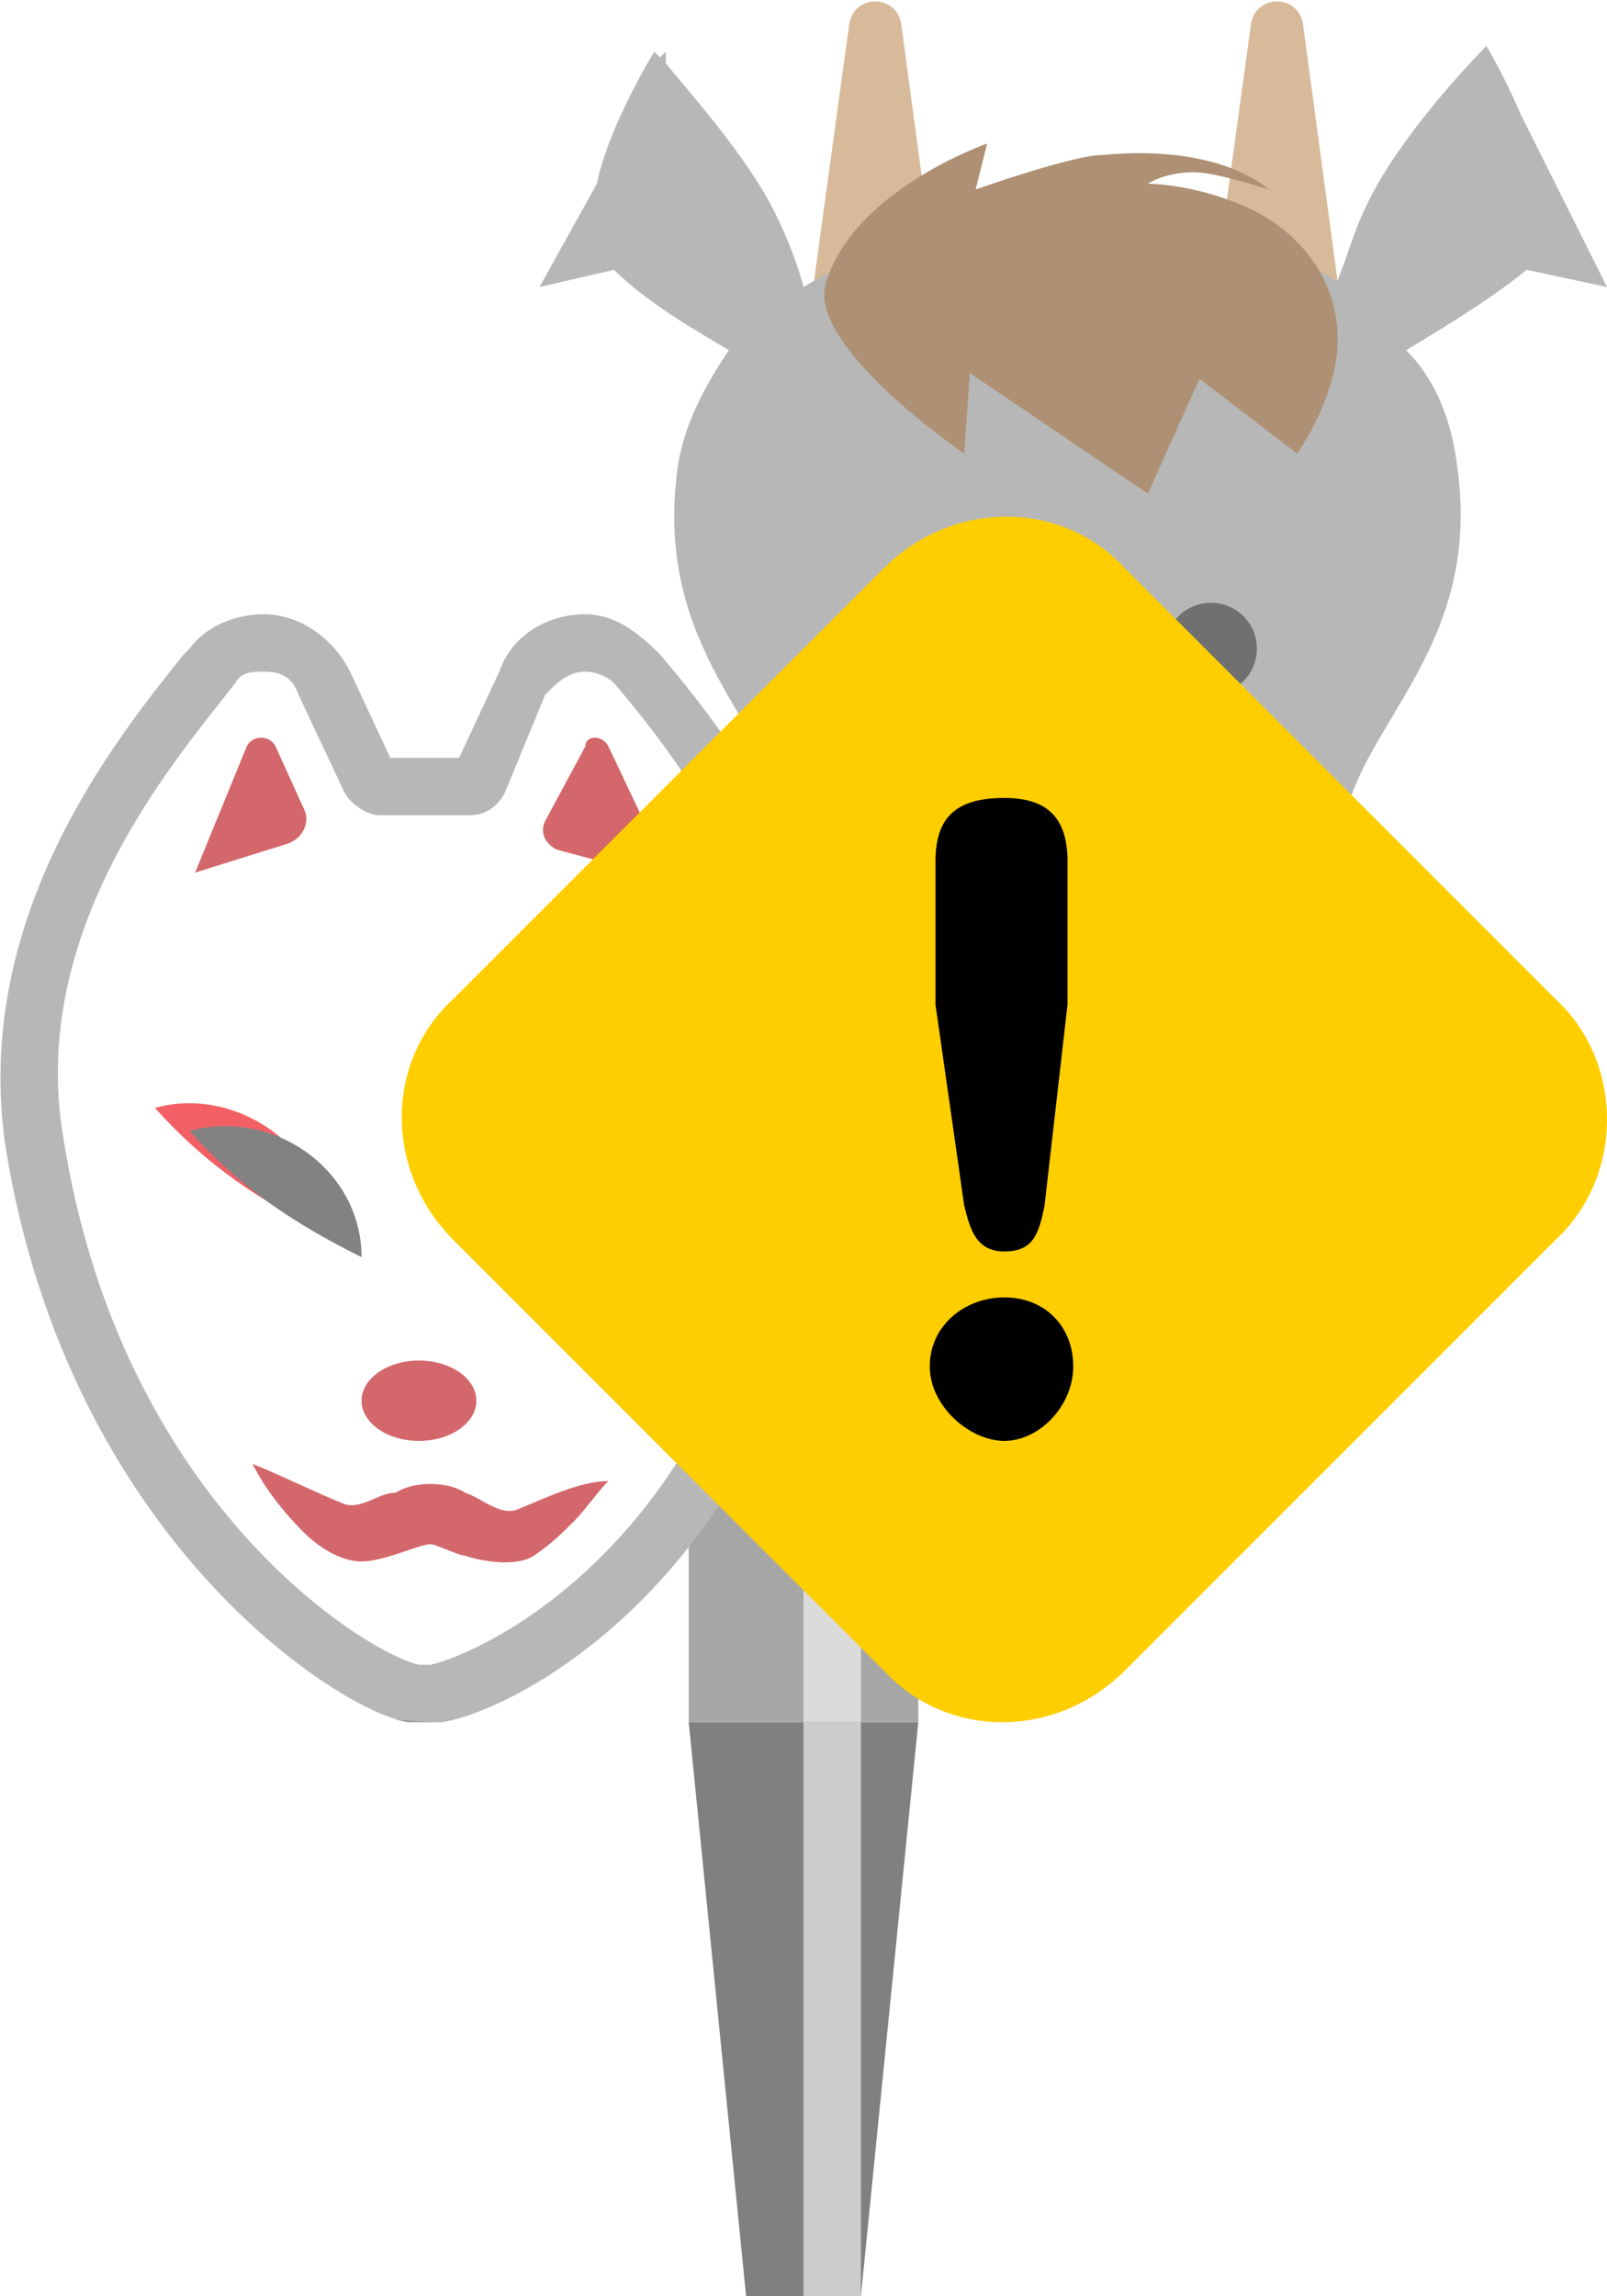 <?xml version="1.0" encoding="utf-8"?>
<!-- Generator: Adobe Illustrator 27.1.1, SVG Export Plug-In . SVG Version: 6.00 Build 0)  -->
<svg version="1.1" xmlns="http://www.w3.org/2000/svg" xmlns:xlink="http://www.w3.org/1999/xlink" x="0px" y="0px" viewBox="0 0 28 40" style="enable-background:new 0 0 28 40;" xml:space="preserve">
<style type="text/css">
	.st0{display:none;}
	.st1{fill:#808080;}
	.st2{fill:#CCCCCC;}
	.st3{fill:#C69C6D;}
	.st4{fill:#999999;}
	.st5{fill:#8C6239;}
	.st6{fill:#C9956D;}
	.st7{fill:#9E5B3B;}
	.st8{fill:#333333;}
	.st9{fill:#FFFFFF;}
	.st10{fill:#C1272D;}
	.st11{fill:#ED1C24;}
	.st12{fill:#4D4D4D;}
	.st13{fill:#1B1464;}
	.st14{fill:#2E3192;}
	.st15{opacity:0.3;fill:#FFFFFF;}
	.st16{fill:#FFCE00;}
	.st17{fill:#A3A3A3;}
	.st18{fill:#6A6A6A;}
	.st19{fill:#A0A0A0;}
	.st20{fill:#6C6C6C;}
	.st21{fill:#565656;}
	.st22{fill:#5C5C5C;}
	.st23{fill:#FF0000;}
	.st24{fill:#F2F2F2;}
</style>
<g id="ガイド_00000162338702563158607440000009963323815856875396_" class="st0">
</g>
<g id="ピン">
	<g>
		<g>
			<polygon class="st1" points="15,40 13,40 12,30 16,30 			"/>
			<rect x="14" y="30" class="st2" width="1" height="10"/>
		</g>
		<g>
			<rect x="12" y="20" class="st1" width="4" height="10"/>
			<rect x="14" y="20" class="st2" width="1" height="10"/>
		</g>
	</g>
</g>
<g id="ノーマル">
	<g id="牛">
		<path id="角_00000042737943977526449980000016920007814903877533_" class="st3" d="M14.1,5.5l0.7-5.1c0.1-0.5,0.8-0.5,0.9,0
			l0.7,5.2L14.1,5.5z"/>
		<path id="角" class="st3" d="M21.1,5.5l0.7-5.1c0.1-0.5,0.8-0.5,0.9,0l0.7,5.2L21.1,5.5z"/>
		<path id="顔_00000005962829729900271740000006892997309331904660_" class="st4" d="M26.6,4.7L28,5l-1.5-3
			c-0.3-0.7-0.6-1.2-0.6-1.2s-1.5,1.5-2.1,2.8c-0.2,0.4-0.3,0.8-0.5,1.3c-1.6-1-3.7-1.2-4.6-1.2S15.6,4,14,5
			c-0.1-0.4-0.3-0.9-0.5-1.3c-0.5-1-1.5-2.1-1.9-2.6l0-0.2L11.5,1c-0.1-0.1-0.1-0.1-0.1-0.1s-0.8,1.3-1,2.3L9.4,5l1.3-0.3
			c0.6,0.6,1.5,1.1,2,1.4c-0.4,0.6-0.8,1.3-0.9,2.1c-0.4,3.1,1.6,4.4,2,6.2c0.4,1.9,0.4,3.3,1.7,4.7c0.7,0.8,2.6,0.9,3.1,0.9
			s2.4-0.1,3.1-0.9c1.3-1.5,1.4-2.8,1.7-4.7c0.3-1.8,2.4-3.1,2-6.2c-0.1-0.9-0.4-1.6-0.9-2.1C25,5.8,26,5.2,26.6,4.7z"/>
		<path id="たてがみ_00000070106249150304397790000004969250974794013340_" class="st5" d="M17.2,2.5c0,0-2.3,0.8-2.8,2.4
			C14,6,16.8,7.9,16.8,7.9l0.1-1.4L20,8.6l0.9-2l1.7,1.3c0,0,0.8-1.1,0.7-2.2s-0.9-1.8-1.6-2.1C20.8,3.2,20,3.2,20,3.2
			S20.3,3,20.8,3c0.4,0,1.3,0.3,1.3,0.3s-0.8-0.8-2.9-0.6c-0.5,0-2.2,0.6-2.2,0.6L17.2,2.5z"/>
		<g id="鼻_00000098211600962793673470000015980822750886033284_">
			<path id="鼻_00000132045960971268493870000012232256320953335176_" class="st6" d="M18.6,14.8c-1.3,0.1-3.1,0.6-4.5,1.2
				c0.2,1.1,0.7,2.1,1.6,3.1c0.7,0.8,2.4,0.9,2.9,0.9s2.2-0.1,2.9-0.9c0.9-1,1.4-2,1.7-3.2C21.7,15.3,19.9,14.7,18.6,14.8z"/>
			<g>
				<ellipse class="st7" cx="17.1" cy="17.8" rx="0.5" ry="0.4"/>
				<ellipse class="st7" cx="20.1" cy="17.8" rx="0.5" ry="0.4"/>
			</g>
		</g>
		<ellipse id="目_00000113336467354431484150000013094967090532796331_" class="st8" cx="16.1" cy="11.3" rx="0.8" ry="0.8"/>
		<ellipse id="目_00000158749576560780331740000008041502951593618608_" class="st8" cx="21.1" cy="11.3" rx="0.8" ry="0.8"/>
	</g>
	<g id="狐">
		<g id="顔">
			<path class="st9" d="M9.5,12.1l-0.7,1.7c-0.1,0.2-0.4,0.4-0.6,0.4H7.4H6.6c-0.3,0-0.5-0.2-0.6-0.4l-0.7-1.7
				C5,11.7,4.4,11.6,4.1,12c-1.1,1.3-3.6,4.2-3,7.9c1,6.3,5.3,9,6.2,9.2c0.1,0,0.2,0,0.2,0c0.9-0.2,5.4-2.2,6.2-9.2
				c0.4-3.7-1.9-6.5-3-7.9C10.4,11.6,9.7,11.7,9.5,12.1z"/>
			<path class="st4" d="M10.2,11.7c0.2,0,0.4,0.1,0.5,0.2c1.1,1.3,3.4,4.2,3,7.9c-0.8,7-5.3,9-6.2,9.2c0,0-0.1,0-0.1,0s-0.1,0-0.1,0
				c-0.9-0.2-5.2-2.8-6.2-9.2c-0.6-3.6,1.9-6.5,3-7.9c0.1-0.2,0.3-0.2,0.5-0.2c0.3,0,0.5,0.1,0.6,0.4L6,13.8
				c0.1,0.2,0.4,0.4,0.6,0.4h0.8h0.8c0.3,0,0.5-0.2,0.6-0.4l0.7-1.7C9.7,11.9,9.9,11.7,10.2,11.7 M10.2,10.7c-0.7,0-1.3,0.4-1.5,1
				L8,13.2H7.4H6.8l-0.7-1.5c-0.3-0.6-0.9-1-1.5-1c-0.5,0-1,0.2-1.3,0.6l-0.1,0.1C2,12.9-0.5,16,0.1,20c1.1,6.8,5.8,9.8,7,10
				c0.1,0,0.2,0,0.3,0s0.2,0,0.3,0c1.3-0.2,6.1-2.6,7-10c0.5-4.1-2.1-7.3-3.2-8.6C11.1,11,10.7,10.7,10.2,10.7L10.2,10.7z"/>
		</g>
		<path id="耳" class="st10" d="M3.4,15.2L4.3,13c0.1-0.2,0.4-0.2,0.5,0l0.5,1.1c0.1,0.2,0,0.5-0.3,0.6L3.4,15.2z"/>
		<path id="耳_00000139992348354295232240000012958671237424445104_" class="st10" d="M10.6,13l0.9,1.9c0.1,0.2-0.1,0.4-0.3,0.3
			l-1.5-0.4c-0.2-0.1-0.3-0.3-0.2-0.5l0.7-1.3C10.2,12.8,10.5,12.8,10.6,13z"/>
		<g id="目">
			<path class="st11" d="M9.3,21.3c0-1.5,1.6-2.5,3-2.2C11.4,20,10.4,20.6,9.3,21.3L9.3,21.3z"/>
			<path class="st12" d="M8.7,21.7c0-1.5,1.6-2.5,3-2.2C10.8,20.4,9.8,21,8.7,21.7L8.7,21.7z"/>
		</g>
		<g id="目_00000117634498790427627500000017133917451091214245_">
			<path class="st11" d="M5.7,21.5c-1.2-0.6-2.1-1.2-3-2.2C4.1,18.9,5.7,20,5.7,21.5L5.7,21.5z"/>
			<path class="st12" d="M6.3,21.9c-1.2-0.6-2.1-1.2-3-2.2C4.8,19.3,6.3,20.4,6.3,21.9L6.3,21.9z"/>
		</g>
		<path id="口" class="st10" d="M4.4,25.5C4.9,25.7,5.5,26,6,26.2c0.3,0.1,0.6-0.2,0.9-0.2c0.3-0.2,0.9-0.2,1.2,0
			c0.3,0.1,0.6,0.4,0.9,0.3c0.5-0.2,1.1-0.5,1.6-0.5c-0.2,0.2-0.4,0.5-0.6,0.7c-0.2,0.2-0.4,0.4-0.7,0.6c-0.3,0.2-0.9,0.1-1.2,0
			c-0.1,0-0.5-0.2-0.6-0.2c-0.2,0-0.8,0.3-1.2,0.3c-0.4,0-0.8-0.3-1-0.5C4.9,26.3,4.6,25.9,4.4,25.5L4.4,25.5z"/>
		<ellipse id="鼻" class="st10" cx="7.3" cy="24.4" rx="1" ry="0.7"/>
	</g>
</g>

<g id="要調査">
	<path id="白ベール" class="st15" d="M16.1,30H7.8C3.5,30,0,26.5,0,22.2v-9.4C0,5.7,5.7,0,12.8,0h12.7C26.9,0,28,1.1,28,2.5
		v15.7C28,24.7,22.7,30,16.1,30z"/>
	<g>
		<path class="st16" d="M27.1,21.6l-7.5,7.5c-1.2,1.2-3.1,1.2-4.2,0l-7.5-7.5c-1.2-1.2-1.2-3.1,0-4.2l7.5-7.5c1.2-1.2,3.1-1.2,4.2,0
			l7.5,7.5C28.3,18.5,28.3,20.5,27.1,21.6z"/>
		<g>
			<path d="M18.7,23.8c0,0.7-0.6,1.3-1.2,1.3s-1.3-0.6-1.3-1.3c0-0.7,0.6-1.2,1.3-1.2S18.7,23.1,18.7,23.8z M18.2,21
				c-0.1,0.5-0.2,0.8-0.7,0.8c-0.5,0-0.6-0.4-0.7-0.8l-0.5-3.5V15c0-0.8,0.4-1.1,1.2-1.1c0.7,0,1.1,0.3,1.1,1.1v2.5L18.2,21z"/>
		</g>
	</g>
</g>

</svg>